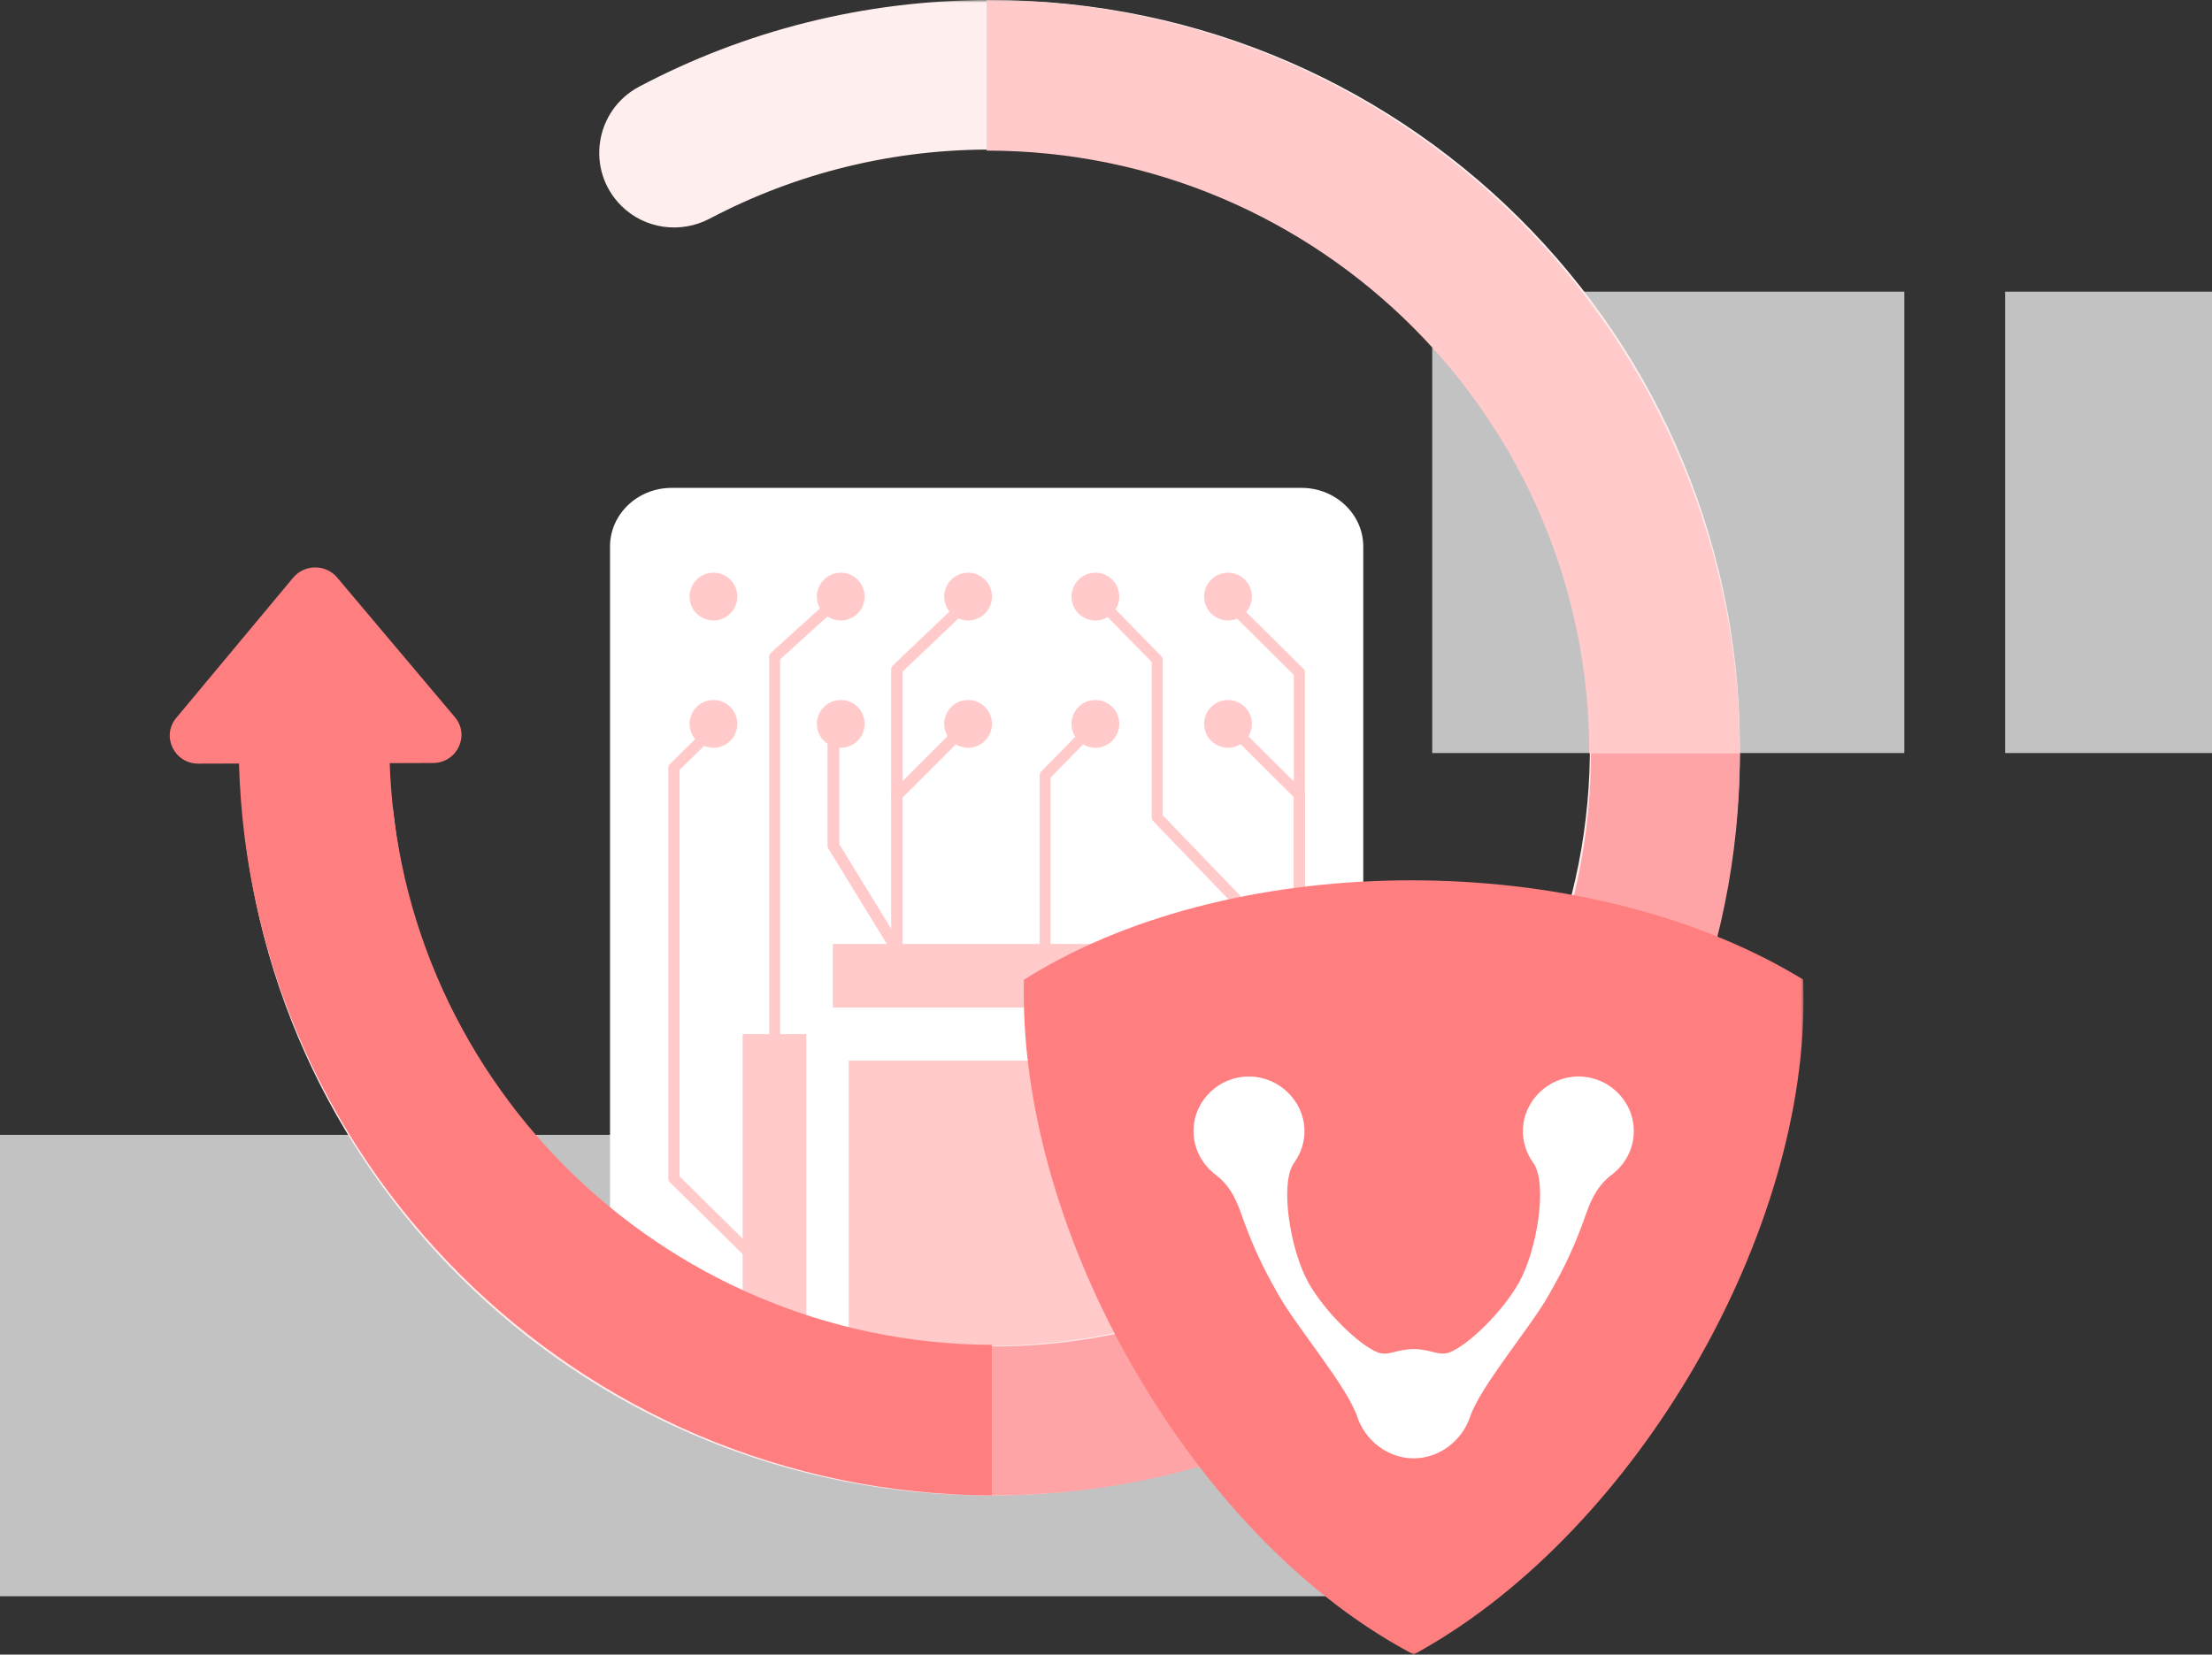 <svg xmlns="http://www.w3.org/2000/svg" xmlns:xlink="http://www.w3.org/1999/xlink" width="417" height="312" viewBox="0 0 417 312">
    <rect x="0" y="0" width="417" height="312" fill="#333333" stroke="none"/>
    <defs>
        <path id="a" d="M33 312h307V0H33z"/>
    </defs>
    <g fill="none" fill-rule="evenodd">
        <g>
            <path fill="#FFF" fill-rule="nonzero" d="M270 55h89v87h-89zM378 55h39v87h-39zM0 214h270v87H0z" opacity=".7"/>
            <path fill="#FFF" d="M257 234.672c-.28.21-.536.42-.816.63a87.526 87.526 0 0 1-3.215 2.514 108.377 108.377 0 0 1-4.567 3.234 108.868 108.868 0 0 1-5.639 3.584c-1.306.793-2.656 1.536-4.008 2.284-.258.115-.49.255-.746.395-3.914 2.071-7.947 3.957-12.116 5.585-.07.048-.14.07-.21.095-1.678.65-3.403 1.279-5.15 1.861a83.043 83.043 0 0 1-4.66 1.466c-10.416 3.05-21.438 4.68-32.832 4.68-1.888 0-3.753-.047-5.616-.14-.14-.023-.258-.023-.373-.023a115.824 115.824 0 0 1-24.908-3.957 110.99 110.99 0 0 1-12.329-4.122A115.498 115.498 0 0 1 115 239.19V103.081C115 96.96 120.195 92 126.628 92H245.35c6.43 0 11.65 4.96 11.65 11.08v131.592z"/>
            <mask id="b" fill="#fff">
                <use xlink:href="#a"/>
            </mask>
            <path fill="#FFCAC9" d="M157 190h65v-12h-65zM152 195v62c-4.107-1.134-8.1-2.5-12-4.097V195h12zM238 194v52.364c-3.81 2.055-7.737 3.926-11.795 5.542A.759.759 0 0 1 226 252v-58h12zM134.5 108a4.5 4.5 0 1 1-.001 9.001A4.5 4.5 0 0 1 134.5 108M158.5 108a4.5 4.5 0 1 1-.001 9.001A4.5 4.5 0 0 1 158.5 108M182.5 108a4.5 4.5 0 1 1-.001 9.001A4.5 4.5 0 0 1 182.5 108M206.5 108a4.5 4.5 0 1 1-.001 9.001A4.5 4.5 0 0 1 206.5 108M231.5 108a4.5 4.5 0 1 1-.001 9.001A4.5 4.5 0 0 1 231.5 108M134.5 132a4.5 4.5 0 1 1-.001 9.001A4.5 4.5 0 0 1 134.5 132M158.5 132a4.5 4.5 0 1 1-.001 9.001A4.5 4.5 0 0 1 158.5 132M182.5 132a4.5 4.5 0 1 1-.001 9.001A4.5 4.5 0 0 1 182.5 132M206.5 132a4.5 4.5 0 1 1-.001 9.001A4.5 4.5 0 0 1 206.5 132M231.5 132a4.5 4.5 0 1 1-.001 9.001A4.5 4.5 0 0 1 231.5 132" mask="url(#b)"/>
            <path fill="#FFCAC9" d="M146.035 200a1.04 1.04 0 0 1-1.035-1.046v-75.082c0-.296.125-.579.343-.778l11.93-10.827a1.03 1.03 0 0 1 1.461.079 1.05 1.05 0 0 1-.078 1.475L147.07 124.34v74.615a1.04 1.04 0 0 1-1.035 1.046M140.953 237c-.267 0-.535-.1-.741-.302l-13.906-13.728a1.033 1.033 0 0 1-.306-.732v-77.45c0-.272.111-.534.306-.728l7.857-7.758a1.058 1.058 0 0 1 1.48 0 1.027 1.027 0 0 1 0 1.463l-7.549 7.453v76.593l13.6 13.424a1.027 1.027 0 0 1 0 1.463 1.058 1.058 0 0 1-.741.302M169.08 184c-.596 0-1.08-.461-1.08-1.029v-56.747c0-.274.114-.534.315-.728L182.16 112.3c.42-.401 1.103-.401 1.526 0a.996.996 0 0 1 0 1.454l-13.526 12.894v56.322c0 .568-.484 1.029-1.08 1.029" mask="url(#b)"/>
            <path fill="#FFCAC9" d="M170.891 183a1.12 1.12 0 0 1-.959-.524L156.152 160a1.019 1.019 0 0 1-.152-.532v-23.412c0-.583.497-1.056 1.11-1.056.613 0 1.11.473 1.11 1.056v23.126l13.628 22.229c.31.505.132 1.152-.4 1.445a1.162 1.162 0 0 1-.557.144M243.969 182c-.27 0-.54-.105-.744-.316l-25.813-26.83a1.039 1.039 0 0 1-.29-.719V124.85l-11.826-12.09a1.037 1.037 0 0 1 .013-1.463 1.03 1.03 0 0 1 1.459.011l12.122 12.394c.19.193.295.453.295.726v29.288l25.528 26.53a1.044 1.044 0 0 1-.027 1.465c-.201.193-.458.289-.717.289" mask="url(#b)"/>
            <path fill="#FFCAC9" d="M244.952 199a1.044 1.044 0 0 1-1.048-1.04v-70.704l-13.598-13.482a1.034 1.034 0 0 1 0-1.469 1.054 1.054 0 0 1 1.484 0l13.904 13.786c.195.196.306.461.306.736v71.134c0 .573-.47 1.039-1.048 1.039" mask="url(#b)"/>
            <path fill="#FFCAC9" d="M233.238 234a1.043 1.043 0 0 1-.742-1.782l11.41-11.353v-70.55l-13.6-13.534a1.04 1.04 0 0 1 0-1.474 1.048 1.048 0 0 1 1.482 0l13.906 13.84c.197.196.306.46.306.738v71.411c0 .278-.109.542-.306.738l-11.714 11.661a1.054 1.054 0 0 1-.742.305M160 255h55v-55h-55zM169.101 151c-.28 0-.562-.107-.78-.322a1.105 1.105 0 0 1 0-1.56l13.798-13.796a1.105 1.105 0 0 1 1.56 0c.428.431.428 1.128 0 1.56l-13.798 13.796a1.105 1.105 0 0 1-.78.322M197.02 183c-.563 0-1.02-.467-1.02-1.042v-35.74c0-.278.108-.541.298-.738l9.962-10.174a1.002 1.002 0 0 1 1.442 0 1.058 1.058 0 0 1 0 1.473l-9.662 9.87v35.31c0 .574-.457 1.041-1.02 1.041" mask="url(#b)"/>
            <path fill="#FEE" d="M46.088 156.68c8.057 72.64 71.445 128.642 147.202 125.167 72.433-3.323 131.224-61.953 134.556-134.189C331.577 66.757 266.913 0 186.612 0c-23.875 0-46.371 5.904-66.096 16.327-8.42 4.447-10.145 15.743-3.406 22.463 4.414 4.402 11.173 5.344 16.694 2.433 16.165-8.524 34.648-13.258 54.262-13.013 59.779.748 109.297 48.804 111.572 108.38 2.457 64.308-49.09 117.211-113.026 117.211-58.252 0-106.222-43.914-112.43-100.358-.783-7.102-6.863-12.442-14.028-12.442-8.434 0-14.995 7.32-14.066 15.68" mask="url(#b)"/>
            <path fill="#FF7F81" d="M187 282v-28.399C124.474 253.348 73.4 202.585 73.4 140H45c0 78.27 63.792 141.749 142 142" mask="url(#b)"/>
            <path fill="#FFA4A6" d="M187 253.912V282c39.053 0 74.407-15.72 100-41.138L267 221c-20.476 20.337-48.759 32.912-80 32.912" mask="url(#b)"/>
            <path fill="#FFA4A6" d="M299.909 142c0 31.24-12.576 59.523-32.909 80.003L286.864 242C312.28 216.406 328 181.05 328 142h-28.091z" mask="url(#b)"/>
            <path fill="#FFCAC9" d="M286.408 41.593l.005-.005C260.71 15.893 225.213 0 186 0v28.399c31.369 0 59.767 12.716 80.331 33.271C286.886 82.232 299.6 110.633 299.6 142H328c0-39.21-15.895-74.712-41.592-100.407" mask="url(#b)"/>
            <path fill="#FF7F81" d="M336.971 186.41c-37.247-22.135-101.416-24.268-140.966 0-.464 43.46 29.78 100.33 70.484 122.59 37.713-21.325 71.637-76.063 70.482-122.59" mask="url(#b)"/>
            <path fill="#FF7F81" d="M198.448 187.83c.244 43.618 30.974 96.894 68.017 117.927 37.64-22.022 68.397-75.283 68.084-117.89-37.878-21.596-99.366-21.61-136.101-.038zM266.51 312l-1.324-.72c-40.305-21.961-72.685-78.048-72.18-125.024l.018-1.509 1.286-.788c39.161-23.938 103.905-23.947 144.325-.02l1.297.768.039 1.51c1.14 45.897-31.223 101.99-72.146 125.043l-1.315.74z" mask="url(#b)"/>
            <path fill="#FFF" d="M297.236 203.004c-5.4.153-9.92 4.549-10.14 9.868-.098 2.4.653 4.605 1.947 6.406 2.795 3.887.691 16.668-2.768 22.713-3.166 5.537-9.488 11.627-12.951 13.007-2.029.807-3.625-.603-6.823-.603-3.197 0-4.794 1.41-6.825.603-3.46-1.38-9.783-7.47-12.949-13.007-3.459-6.045-5.565-18.826-2.77-22.713 1.297-1.801 2.05-4.006 1.95-6.406-.221-5.32-4.74-9.715-10.141-9.868-5.915-.168-10.766 4.509-10.766 10.298 0 3.39 1.69 6.366 4.23 8.275 2.238 1.678 3.602 4.029 4.637 6.957 2.188 6.186 3.932 10.013 7.25 15.814 3.516 6.144 12.874 17.166 14.752 22.826 1.465 4.407 5.722 7.826 10.632 7.826 4.91 0 9.17-3.42 10.632-7.826 1.878-5.66 11.236-16.682 14.752-22.826 3.318-5.8 5.063-9.628 7.25-15.814 1.035-2.928 2.4-5.279 4.637-6.957 2.543-1.91 4.228-4.885 4.228-8.275 0-5.79-4.846-10.466-10.764-10.298" mask="url(#b)"/>
        </g>
        <path fill="#FF7F81" d="M33.226 135.378c-2.877 3.451-.368 8.633 4.177 8.622l44.22-.119c4.547-.013 7.029-5.209 4.133-8.645L63.57 108.914c-2.158-2.561-6.164-2.55-8.308.023l-22.036 26.44z"/>
    </g>
</svg>
